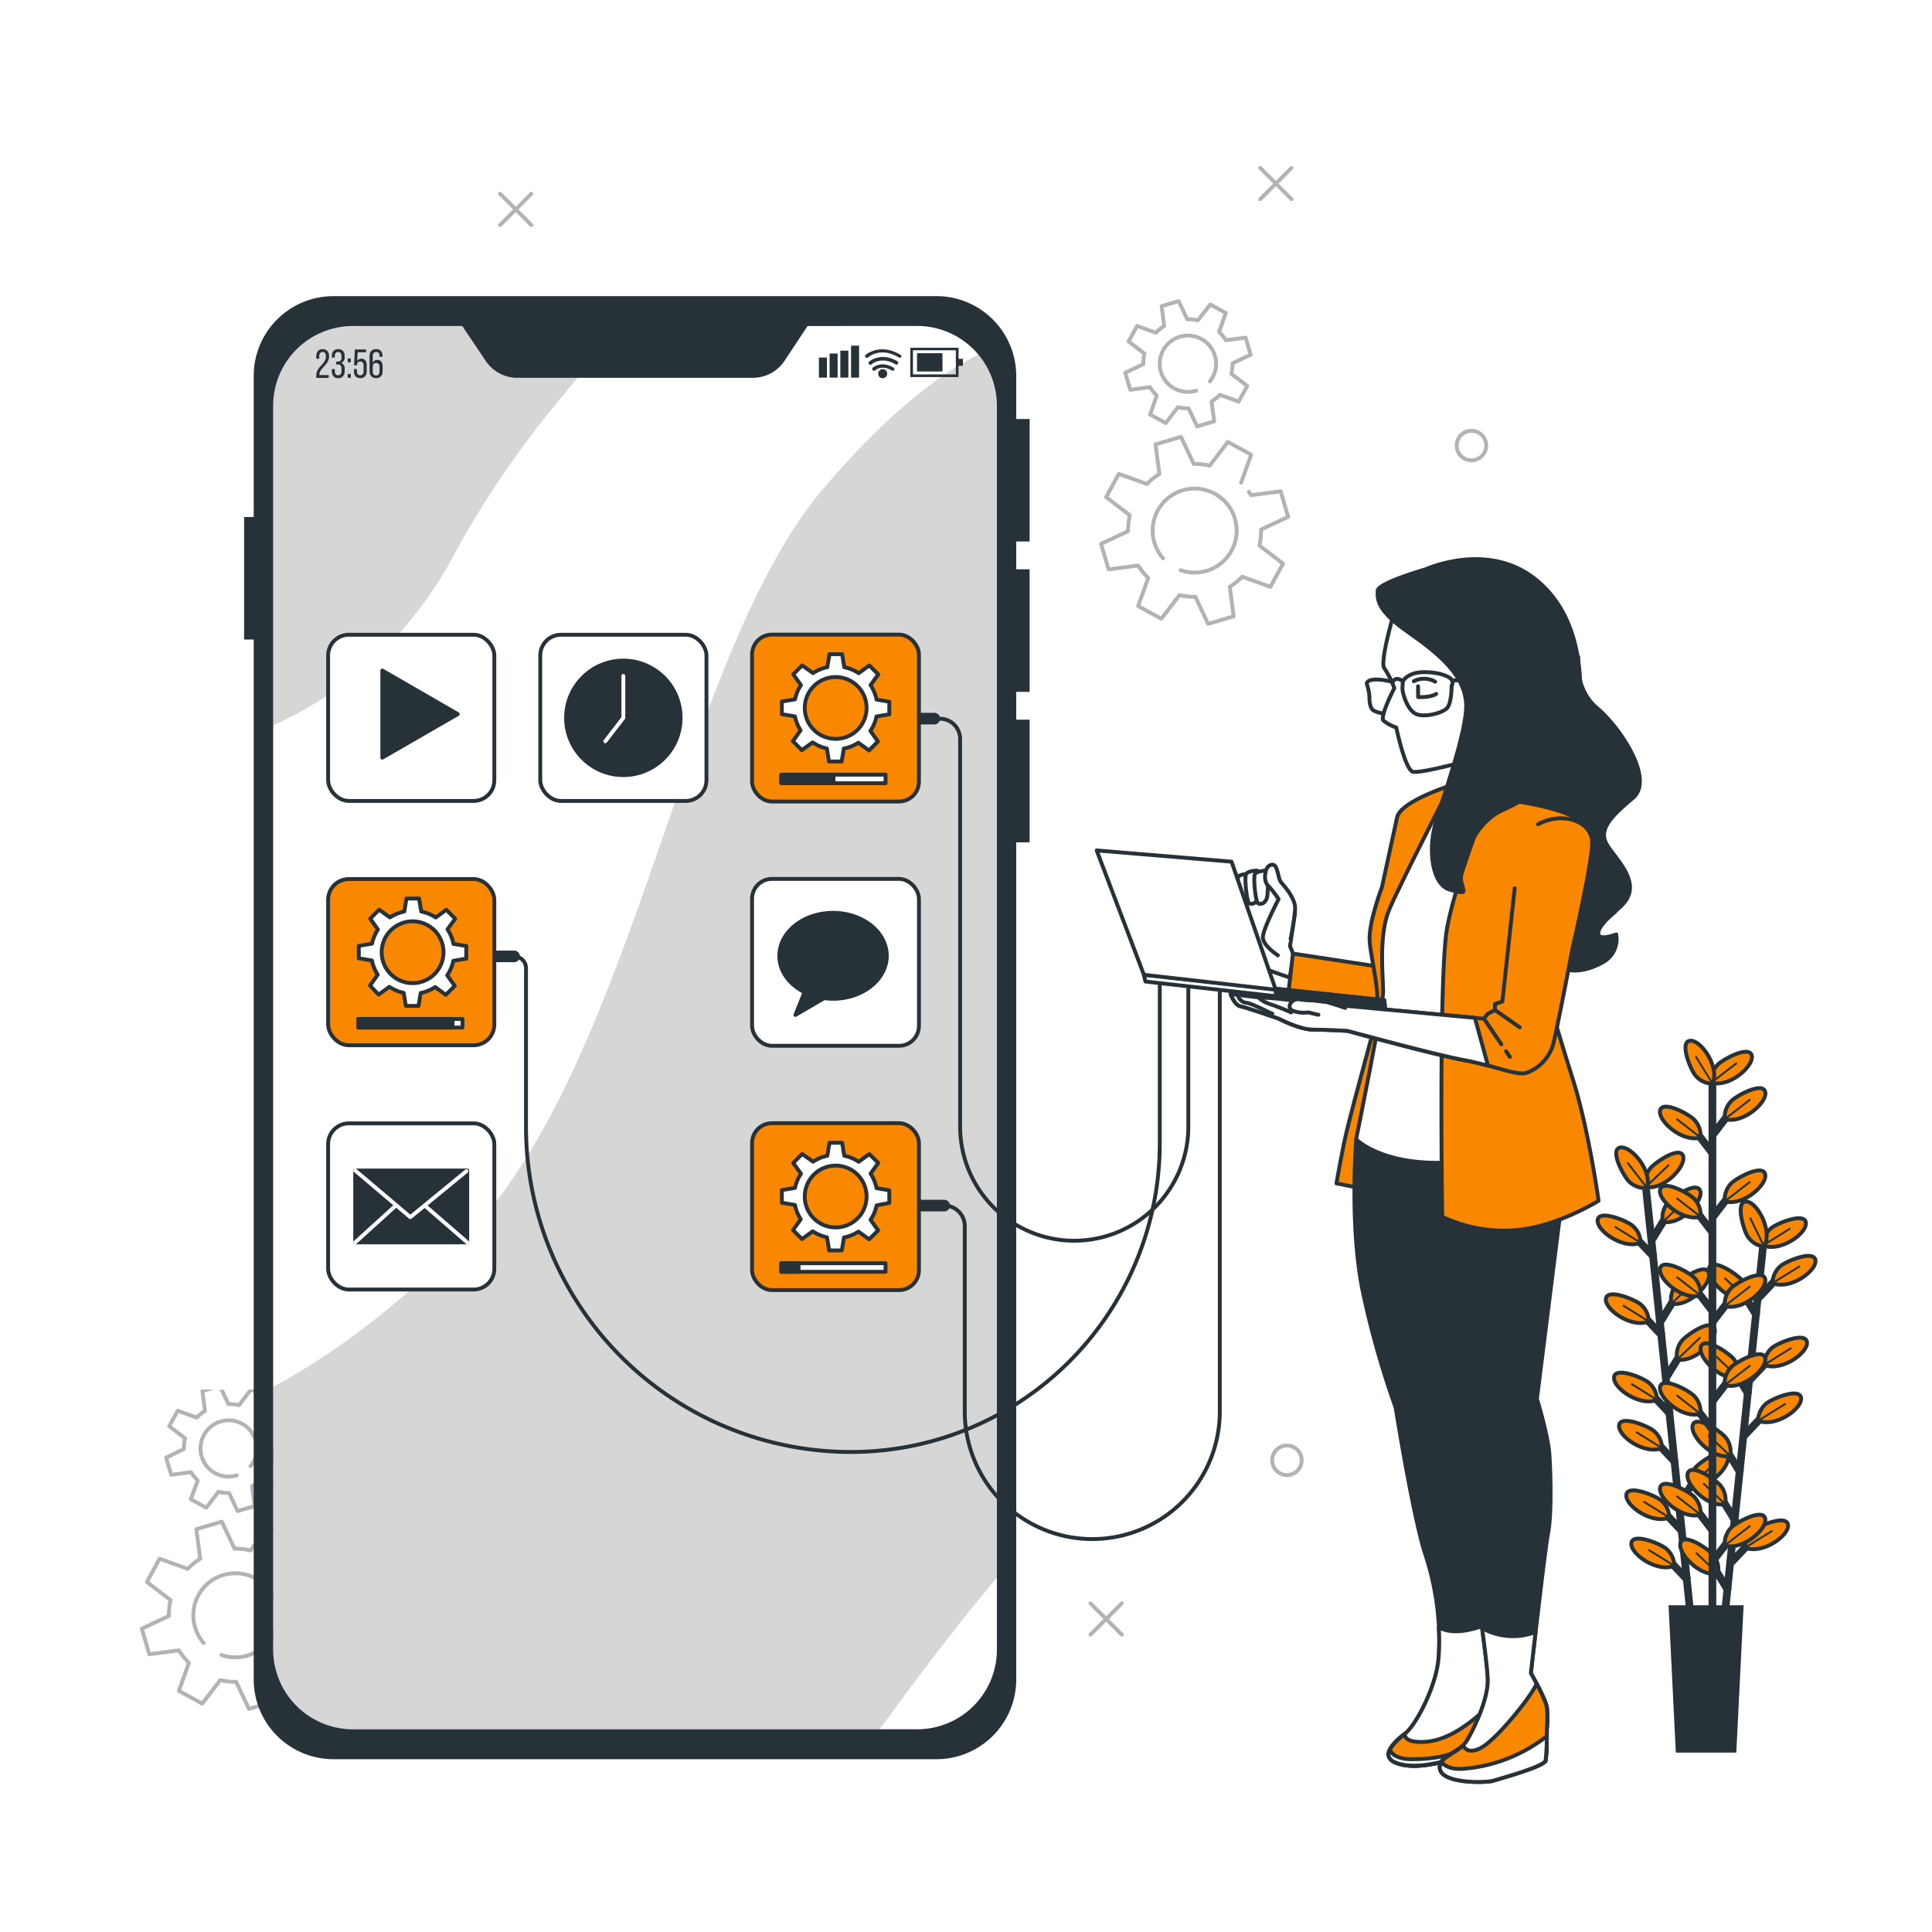 <svg class="animated" id="freepik_stories-app-development" xmlns="http://www.w3.org/2000/svg" viewBox="0 0 500 500" version="1.1" xmlns:xlink="http://www.w3.org/1999/xlink" xmlns:svgjs="http://svgjs.com/svgjs"><style>svg#freepik_stories-app-development:not(.animated) .animable {opacity: 0;}svg#freepik_stories-app-development.animated #freepik--Graphics--inject-119 {animation: 1.5s Infinite  linear wind;animation-delay: 0s;}svg#freepik_stories-app-development.animated #freepik--Gears--inject-119 {animation: 1s 1 forwards cubic-bezier(.36,-0.01,.5,1.38) slideDown;animation-delay: 0s;}svg#freepik_stories-app-development.animated #freepik--Cables--inject-119 {animation: 1.5s Infinite  linear floating;animation-delay: 0s;}svg#freepik_stories-app-development.animated #freepik--Apps--inject-119 {animation: 1s 1 forwards cubic-bezier(.36,-0.01,.5,1.38) slideDown;animation-delay: 0s;}svg#freepik_stories-app-development.animated #freepik--Plant--inject-119 {animation: 1.5s Infinite  linear floating;animation-delay: 0s;}            @keyframes wind {                0% {                    transform: rotate( 0deg );                }                25% {                    transform: rotate( 1deg );                }                75% {                    transform: rotate( -1deg );                }            }                    @keyframes slideDown {                0% {                    opacity: 0;                    transform: translateY(-30px);                }                100% {                    opacity: 1;                    transform: translateY(0);                }            }                    @keyframes floating {                0% {                    opacity: 1;                    transform: translateY(0px);                }                50% {                    transform: translateY(-10px);                }                100% {                    opacity: 1;                    transform: translateY(0px);                }            }        .animator-hidden { display: none; }</style><g id="freepik--background-simple--inject-119" class="animable animator-hidden" style="transform-origin: 249.454px 249.003px;"><path d="M438.56,430.13A58,58,0,0,0,452,418.36c28.63-34.66,28.33-83.56,26.36-125.7-2.32-49.74-11.12-99.51-36.56-143.38C417.32,107,380.37,71.07,334.13,51.85A203.51,203.51,0,0,0,294.43,40a159.51,159.51,0,0,0-75.76,3.55,228.86,228.86,0,0,0-27.38,10.3C130.45,81,122,136.88,98.34,192.81,81.59,232.41,42.2,258.28,25.5,297.93,6.79,342.33,36.77,390.85,75,414.68a151.81,151.81,0,0,0,27.85,13.53c90.92,33.46,193.46,43.72,288.1,19.37C406.9,443.48,424.55,439.13,438.56,430.13Z" style="fill: #F98700; transform-origin: 249.454px 249.003px;" id="elfn1odgluenp" class="animable"></path><g id="el9g1e9i8fr1"><path d="M438.56,430.13A58,58,0,0,0,452,418.36c28.63-34.66,28.33-83.56,26.36-125.7-2.32-49.74-11.12-99.51-36.56-143.38C417.32,107,380.37,71.07,334.13,51.85A203.51,203.51,0,0,0,294.43,40a159.51,159.51,0,0,0-75.76,3.55,228.86,228.86,0,0,0-27.38,10.3C130.45,81,122,136.88,98.34,192.81,81.59,232.41,42.2,258.28,25.5,297.93,6.79,342.33,36.77,390.85,75,414.68a151.81,151.81,0,0,0,27.85,13.53c90.92,33.46,193.46,43.72,288.1,19.37C406.9,443.48,424.55,439.13,438.56,430.13Z" style="fill: rgb(255, 255, 255); opacity: 0.7; transform-origin: 249.454px 249.003px;" class="animable" id="ely40d50sp0al"></path></g></g><g id="freepik--Graphics--inject-119" class="animable animator-active" style="transform-origin: 205.935px 233.245px;"><g id="elt5ntapn5jpl"><g style="opacity: 0.3; transform-origin: 205.935px 233.245px;" class="animable" id="eljqlircoz69"><circle cx="380.81" cy="115.31" r="3.82" style="fill: none; stroke: rgb(0, 0, 0); stroke-linecap: round; stroke-linejoin: round; transform-origin: 380.81px 115.31px;" id="elx45rw86gjf" class="animable"></circle><circle cx="45.61" cy="180.25" r="3.82" style="fill: none; stroke: rgb(0, 0, 0); stroke-linecap: round; stroke-linejoin: round; transform-origin: 45.61px 180.25px;" id="el8grppjkxy4u" class="animable"></circle><circle cx="333.06" cy="377.92" r="3.82" style="fill: none; stroke: rgb(0, 0, 0); stroke-linecap: round; stroke-linejoin: round; transform-origin: 333.06px 377.92px;" id="elj2o7sinuih" class="animable"></circle><circle cx="52.3" cy="346.41" r="3.82" style="fill: none; stroke: rgb(0, 0, 0); stroke-linecap: round; stroke-linejoin: round; transform-origin: 52.3px 346.41px;" id="elyz0ozvpipz" class="animable"></circle><line x1="311.33" y1="181.92" x2="303.22" y2="190.03" style="fill: none; stroke: rgb(0, 0, 0); stroke-linecap: round; stroke-linejoin: round; transform-origin: 307.275px 185.975px;" id="els6jcirvkemg" class="animable"></line><line x1="311.33" y1="190.03" x2="303.22" y2="181.92" style="fill: none; stroke: rgb(0, 0, 0); stroke-linecap: round; stroke-linejoin: round; transform-origin: 307.275px 185.975px;" id="el5dvh7jca61p" class="animable"></line><line x1="282.21" y1="414.94" x2="290.32" y2="423.04" style="fill: none; stroke: rgb(0, 0, 0); stroke-linecap: round; stroke-linejoin: round; transform-origin: 286.265px 418.99px;" id="elti7uivd8kc" class="animable"></line><line x1="290.32" y1="414.94" x2="282.21" y2="423.04" style="fill: none; stroke: rgb(0, 0, 0); stroke-linecap: round; stroke-linejoin: round; transform-origin: 286.265px 418.99px;" id="elktknju1vnl9" class="animable"></line><line x1="27.24" y1="232.54" x2="35.34" y2="240.64" style="fill: none; stroke: rgb(0, 0, 0); stroke-linecap: round; stroke-linejoin: round; transform-origin: 31.29px 236.59px;" id="elnn7ptvs9qzh" class="animable"></line><line x1="35.34" y1="232.54" x2="27.24" y2="240.64" style="fill: none; stroke: rgb(0, 0, 0); stroke-linecap: round; stroke-linejoin: round; transform-origin: 31.29px 236.59px;" id="elognoe9jrl5m" class="animable"></line><line x1="326.14" y1="43.45" x2="334.25" y2="51.56" style="fill: none; stroke: rgb(0, 0, 0); stroke-linecap: round; stroke-linejoin: round; transform-origin: 330.195px 47.505px;" id="eljc5ghsi45e" class="animable"></line><line x1="334.25" y1="43.45" x2="326.14" y2="51.56" style="fill: none; stroke: rgb(0, 0, 0); stroke-linecap: round; stroke-linejoin: round; transform-origin: 330.195px 47.505px;" id="el5c123gi7a7" class="animable"></line><line x1="129.42" y1="50.14" x2="137.52" y2="58.24" style="fill: none; stroke: rgb(0, 0, 0); stroke-linecap: round; stroke-linejoin: round; transform-origin: 133.47px 54.19px;" id="el9760nthke2" class="animable"></line><line x1="137.52" y1="50.14" x2="129.42" y2="58.24" style="fill: none; stroke: rgb(0, 0, 0); stroke-linecap: round; stroke-linejoin: round; transform-origin: 133.47px 54.19px;" id="elg1o5m61ox6" class="animable"></line></g></g></g><g id="freepik--Gears--inject-119" class="animable" style="transform-origin: 185.035px 260.1px;"><g id="el40767t2jpig"><path d="M72.92,405.68l2.61-7.27-6-3.3-4.7,6.14a16.51,16.51,0,0,0-4.12-.44l-3.3-7-6.6,1.94,1,7.66a17.06,17.06,0,0,0-3.23,2.6l-7.27-2.61-3.3,6,6.14,4.7a16.87,16.87,0,0,0-.45,4.11l-7,3.3,1.94,6.6,7.66-1a17.31,17.31,0,0,0,2.6,3.22l-2.61,7.27,6.05,3.3L57,434.81a17,17,0,0,0,4.12.45l3.3,7,6.6-1.94-1-7.66a17.31,17.31,0,0,0,3.22-2.6l7.27,2.61,3.3-6-6.14-4.7a17,17,0,0,0,.45-4.12l7-3.29-1.94-6.61-7.66,1c-.17-.29-.36-.57-.56-.85M52.73,425.22a10.88,10.88,0,1,1,4.55,3.08" style="fill: none; stroke: rgb(0, 0, 0); stroke-linecap: round; stroke-linejoin: round; opacity: 0.3; transform-origin: 60.91px 418.035px;" class="animable" id="elzy5dzvf5azg"></path></g><g id="el8nzzq2ss0wl"><path d="M49.38,388l4,2.2,3.15-4.11a10.76,10.76,0,0,0,2.76.3l2.2,4.68,4.42-1.3-.68-5.13a11.53,11.53,0,0,0,2.16-1.74l4.86,1.75,2.21-4.05-4.11-3.14a11.28,11.28,0,0,0,.3-2.76l4.68-2.2-1.3-4.42-5.13.68a11.53,11.53,0,0,0-1.74-2.16L69,361.75l-4-2.2-3.14,4.1a11.27,11.27,0,0,0-2.76-.29l-2.2-4.68L52.38,360l.68,5.13a11.22,11.22,0,0,0-2.16,1.74L46,365.1l-2.2,4,4.1,3.14a11.73,11.73,0,0,0-.3,2.76L43,377.25l1.3,4.42,5.12-.68a11.58,11.58,0,0,0,1.75,2.16Zm11.9-6.17a7.28,7.28,0,1,1,4.28-3.48,7.36,7.36,0,0,1-.71,1.07" style="fill: none; stroke: rgb(0, 0, 0); stroke-linecap: round; stroke-linejoin: round; opacity: 0.3; transform-origin: 59.165px 374.875px;" class="animable" id="elgq40q72wr1f"></path></g><g id="eldlopn107o6f"><path d="M321.19,124.94l2.62-7.27-6.05-3.3-4.7,6.14a16.9,16.9,0,0,0-4.12-.45l-3.29-7-6.6,1.94,1,7.66a17.31,17.31,0,0,0-3.22,2.6l-7.27-2.61-3.3,6,6.14,4.69a17,17,0,0,0-.45,4.12l-7,3.3,1.95,6.6,7.65-1a17.37,17.37,0,0,0,2.61,3.22l-2.61,7.27,6,3.3,4.7-6.14a17,17,0,0,0,4.12.45l3.29,7,6.61-1.94-1-7.66a16.69,16.69,0,0,0,3.22-2.6l7.28,2.61,3.29-6-6.13-4.7a17.5,17.5,0,0,0,.44-4.12l7-3.29-1.94-6.61-7.66,1c-.18-.29-.37-.57-.56-.85M301,144.48a10.87,10.87,0,1,1,4.54,3.08" style="fill: none; stroke: rgb(0, 0, 0); stroke-linecap: round; stroke-linejoin: round; opacity: 0.3; transform-origin: 309.16px 137.26px;" class="animable" id="ellnia8phws5"></path></g><g id="el1k4u4c1oqnt"><path d="M297.65,107.27l4.05,2.21,3.14-4.11a10.81,10.81,0,0,0,2.76.3l2.21,4.68,4.42-1.3-.68-5.13a11.16,11.16,0,0,0,2.15-1.74l4.87,1.75,2.21-4.05-4.11-3.14A11.79,11.79,0,0,0,319,94l4.67-2.2-1.3-4.42-5.12.68a11.27,11.27,0,0,0-1.75-2.16L317.22,81l-4-2.2L310,82.91a11.19,11.19,0,0,0-2.75-.29l-2.21-4.68-4.42,1.3.68,5.12a11.6,11.6,0,0,0-2.15,1.75l-4.87-1.75-2.21,4,4.11,3.14a11.73,11.73,0,0,0-.3,2.76l-4.67,2.2,1.3,4.42,5.12-.68a11.94,11.94,0,0,0,1.74,2.16Zm11.91-6.16a7.29,7.29,0,1,1,4.27-3.48,6.41,6.41,0,0,1-.71,1.07" style="fill: none; stroke: rgb(0, 0, 0); stroke-linecap: round; stroke-linejoin: round; opacity: 0.3; transform-origin: 307.44px 94.145px;" class="animable" id="elfv6u1rttzb"></path></g></g><g id="freepik--Floor--inject-119" class="animable animator-hidden" style="transform-origin: 250.28px 453.07px;"><line x1="31.18" y1="453.07" x2="469.38" y2="453.07" style="fill: none; stroke: rgb(38, 50, 56); stroke-linecap: round; stroke-linejoin: round; transform-origin: 250.28px 453.07px;" id="el2e2hpej6jbs" class="animable"></line></g><g id="freepik--Device--inject-119" class="animable" style="transform-origin: 164.82px 265.96px;"><g id="ellxew0cp0sq7"><rect x="-17.24" y="172.31" width="363.18" height="187.31" rx="20.5" style="fill: rgb(255, 255, 255); transform-origin: 164.35px 265.965px; transform: rotate(-90deg);" class="animable" id="elis1ronvzdug"></rect></g><path d="M258,103.94a19.47,19.47,0,0,0-4.4-12.35c-9.36,4.54-22.76,14.17-40.11,34.36C176.2,169.33,164.78,274.36,120.63,320c-18.89,19.55-36.25,31.56-49.94,38.91v69a19.58,19.58,0,0,0,19.58,19.58H227.59q1.35-1.67,2.65-3.46C240.54,429.82,250,417.85,258,408.3Z" style="fill: rgb(214, 214, 214); transform-origin: 164.345px 269.54px;" id="el93g0zs6u6ki" class="animable"></path><path d="M70.69,103.94v83.77c15.25-6.81,33.69-19.73,46.9-44.26C131,118.6,148.19,98.36,162,84.37H90.27A19.58,19.58,0,0,0,70.69,103.94Z" style="fill: rgb(214, 214, 214); transform-origin: 116.345px 136.04px;" id="ele0mhkh0b06h" class="animable"></path><path d="M85.17,92.23c0,2.22-2.5,3-2.51,4.71v.12h2.42v.74H81.85v-.63c0-2.38,2.5-2.84,2.5-4.91,0-.76-.26-1.16-.87-1.16s-.86.43-.86,1.08v.66h-.77v-.6c0-1.13.52-1.88,1.65-1.88S85.17,91.1,85.17,92.23Z" style="fill: rgb(38, 50, 56); transform-origin: 83.51px 94.08px;" id="elb9d60vsvnr5" class="animable"></path><path d="M89.2,92.21v.19a1.48,1.48,0,0,1-.89,1.52,1.46,1.46,0,0,1,.89,1.53V96c0,1.13-.53,1.87-1.66,1.87s-1.66-.74-1.66-1.87v-.5h.77v.56c0,.66.28,1.06.87,1.06s.86-.39.86-1.14v-.57c0-.72-.31-1.07-.93-1.09H87v-.74h.48a.88.88,0,0,0,.89-1v-.33c0-.76-.26-1.15-.86-1.15s-.87.41-.87,1.07v.38h-.77v-.34c0-1.12.53-1.85,1.66-1.85S89.2,91.09,89.2,92.21Z" style="fill: rgb(38, 50, 56); transform-origin: 87.541px 94.115px;" id="elkcotbiuklx" class="animable"></path><path d="M90.79,92.77v1H90v-1Zm0,4v1H90v-1Z" style="fill: rgb(38, 50, 56); transform-origin: 90.395px 95.27px;" id="elkz43frolq8p" class="animable"></path><path d="M92.45,93.44a1.19,1.19,0,0,1,1.1-.61c.94,0,1.36.69,1.36,1.74V96c0,1.13-.53,1.87-1.66,1.87S91.6,97.14,91.6,96v-.49h.77v.55c0,.66.27,1.06.86,1.06s.86-.4.86-1.06V94.64c0-.67-.27-1.07-.86-1.07a.79.79,0,0,0-.83.79v.17h-.77l.2-4.09h2.91v.73H92.57Z" style="fill: rgb(38, 50, 56); transform-origin: 93.255px 94.155px;" id="elubwa0qmh02g" class="animable"></path><path d="M99,92.2v.14h-.77v-.19c0-.66-.27-1.05-.87-1.05s-.9.4-.9,1.19v1.65a1.19,1.19,0,0,1,1.19-.79c1,0,1.37.69,1.37,1.75V96c0,1.13-.56,1.87-1.68,1.87s-1.7-.74-1.7-1.87V92.26c0-1.17.53-1.9,1.7-1.9S99,91.08,99,92.2ZM96.47,95v1.11c0,.66.28,1.06.88,1.06s.87-.4.87-1.06V95c0-.66-.28-1.06-.87-1.06S96.47,94.3,96.47,95Z" style="fill: rgb(38, 50, 56); transform-origin: 97.33px 94.115px;" id="el45ne7zbmz5z" class="animable"></path><rect x="211.93" y="92.53" width="2.08" height="5.2" style="fill: rgb(38, 50, 56); transform-origin: 212.97px 95.13px;" id="elwnnib8ev9n" class="animable"></rect><rect x="214.7" y="91.49" width="2.08" height="6.24" style="fill: rgb(38, 50, 56); transform-origin: 215.74px 94.61px;" id="el1eynajn2a14" class="animable"></rect><rect x="217.48" y="90.75" width="2.08" height="6.98" style="fill: rgb(38, 50, 56); transform-origin: 218.52px 94.24px;" id="el2gyjtppg1fu" class="animable"></rect><rect x="220.25" y="89.46" width="2.08" height="8.27" style="fill: rgb(38, 50, 56); transform-origin: 221.29px 93.595px;" id="el26jyfv8v7li" class="animable"></rect><path d="M248.07,97.59H235.59V90h12.48Zm-11.79-.7h11.1V90.65h-11.1Z" style="fill: rgb(38, 50, 56); transform-origin: 241.83px 93.795px;" id="elm90mrq9qb2g" class="animable"></path><rect x="237.32" y="91.41" width="6.59" height="4.73" style="fill: rgb(38, 50, 56); transform-origin: 240.615px 93.775px;" id="el7nw67nndf5d" class="animable"></rect><rect x="247.64" y="92.87" width="1.57" height="1.8" style="fill: rgb(38, 50, 56); transform-origin: 248.425px 93.77px;" id="elrojy6ck4scp" class="animable"></rect><path d="M231,95.93a.44.44,0,0,1-.24-.07c-2.54-1.51-4.21-.11-4.28,0a.47.47,0,0,1-.62-.7c.09-.08,2.24-1.92,5.38,0a.46.46,0,0,1,.16.64A.45.45,0,0,1,231,95.93Z" style="fill: rgb(38, 50, 56); transform-origin: 228.602px 95.118px;" id="el6nk8qkvlbe5" class="animable"></path><path d="M232,94.36a.44.44,0,0,1-.24-.07c-3.67-2.18-6.14-.07-6.16-.05a.47.47,0,1,1-.62-.7s3-2.57,7.26-.05a.46.46,0,0,1,.16.64A.45.45,0,0,1,232,94.36Z" style="fill: rgb(38, 50, 56); transform-origin: 228.627px 93.387px;" id="eluu2irlkdvkk" class="animable"></path><path d="M232.81,92.55a.48.48,0,0,1-.24-.07c-4.65-2.77-7.75-.16-7.88,0a.46.46,0,0,1-.65,0,.47.47,0,0,1,0-.66s3.71-3.18,9,0a.46.46,0,0,1,.17.64A.5.5,0,0,1,232.81,92.55Z" style="fill: rgb(38, 50, 56); transform-origin: 228.591px 91.511px;" id="elppumztod3uc" class="animable"></path><path d="M229.61,96.71a1.17,1.17,0,1,1-1.17-1.17A1.17,1.17,0,0,1,229.61,96.71Z" style="fill: rgb(38, 50, 56); transform-origin: 228.44px 96.71px;" id="elo32z70gdbxc" class="animable"></path><path d="M263,97.28v11.16h3.46v31.7H263v7.2h3.46v31.71H263v7.2h3.46V218H263V434.63a20.65,20.65,0,0,1-20.65,20.65H86.3a20.64,20.64,0,0,1-20.64-20.65V165.5H63.18V133.8h2.48V97.28A20.64,20.64,0,0,1,86.3,76.64H242.39A20.65,20.65,0,0,1,263,97.28Zm-54-12.91L203,93.43a9.84,9.84,0,0,1-8.17,4.35H133.89a9.83,9.83,0,0,1-8.16-4.35l-6.1-9.06H91.34A20.65,20.65,0,0,0,70.69,105v321.9a20.65,20.65,0,0,0,20.65,20.64h146A20.64,20.64,0,0,0,258,426.91V105a20.64,20.64,0,0,0-20.64-20.64Z" style="fill: rgb(38, 50, 56); transform-origin: 164.82px 265.96px;" id="elcmsi8hdhp4d" class="animable"></path></g><g id="freepik--Cables--inject-119" class="animable" style="transform-origin: 221.955px 292.145px;"><path d="M241.8,186h1.43a5.25,5.25,0,0,1,5.25,5.25V291.57A29.53,29.53,0,0,0,278,321.1h0a29.54,29.54,0,0,0,29.54-29.53V254.73" style="fill: none; stroke: rgb(38, 50, 56); stroke-linecap: round; stroke-linejoin: round; transform-origin: 274.67px 253.55px;" id="elknqxmsmjtcm" class="animable"></path><line x1="237.42" y1="185.98" x2="241.8" y2="185.98" style="fill: none; stroke: rgb(38, 50, 56); stroke-linecap: round; stroke-linejoin: round; stroke-width: 3px; transform-origin: 239.61px 185.98px;" id="el46xqeabw0zo" class="animable"></line><path d="M133.06,247.51a3.07,3.07,0,0,1,3.07,3.06v41.1a84.09,84.09,0,0,0,84.09,84.1h0a79.93,79.93,0,0,0,79.93-79.93V255" style="fill: none; stroke: rgb(38, 50, 56); stroke-linecap: round; stroke-linejoin: round; transform-origin: 216.605px 311.64px;" id="elc7ny1hh59bn" class="animable"></path><line x1="128.23" y1="247.51" x2="133.06" y2="247.51" style="fill: none; stroke: rgb(38, 50, 56); stroke-linecap: round; stroke-linejoin: round; stroke-width: 3px; transform-origin: 130.645px 247.51px;" id="elx1re15rb1la" class="animable"></line><path d="M244.36,312a5.32,5.32,0,0,1,5.32,5.31v48a33,33,0,0,0,33,33h0a33,33,0,0,0,33-33V256.12" style="fill: none; stroke: rgb(38, 50, 56); stroke-linecap: round; stroke-linejoin: round; transform-origin: 280.02px 327.215px;" id="eloger4rz3in" class="animable"></path><line x1="238.13" y1="312.01" x2="244.36" y2="312.01" style="fill: none; stroke: rgb(38, 50, 56); stroke-linecap: round; stroke-linejoin: round; stroke-width: 3px; transform-origin: 241.245px 312.01px;" id="el97oe10kgs7a" class="animable"></line></g><g id="freepik--Apps--inject-119" class="animable" style="transform-origin: 161.37px 249.055px;"><rect x="194.63" y="164.24" width="43.19" height="43.19" rx="5.14" style="fill: #F98700; stroke: rgb(38, 50, 56); stroke-linecap: round; stroke-linejoin: round; transform-origin: 216.225px 185.835px;" id="el5z78pyirwl7" class="animable"></rect><path d="M230.15,184.88v-3.27l-3.3-.56a11,11,0,0,0-1.55-3.76l2-2.75-2.32-2.32-2.74,2a10.86,10.86,0,0,0-3.74-1.55l-.56-3.36h-3.27l-.56,3.36a10.7,10.7,0,0,0-3.7,1.53l-2.81-2-2.31,2.32,2,2.79a10.7,10.7,0,0,0-1.54,3.68l-3.41.57v3.27l3.39.57A10.65,10.65,0,0,0,207.2,189l-2,2.82,2.31,2.31,2.79-2a10.65,10.65,0,0,0,3.69,1.57l.56,3.37h3.27l.56-3.34a10.48,10.48,0,0,0,3.75-1.52l2.76,2,2.32-2.31-1.95-2.73a10.74,10.74,0,0,0,1.58-3.76Zm-13.88,6.34a8,8,0,1,1,8-8A8,8,0,0,1,216.27,191.22Z" style="fill: rgb(255, 255, 255); stroke: rgb(38, 50, 56); stroke-linecap: round; stroke-linejoin: round; transform-origin: 216.245px 183.19px;" id="elqji090ea3k" class="animable"></path><rect x="202.21" y="200.49" width="26.97" height="2.21" style="fill: rgb(255, 255, 255); stroke: rgb(38, 50, 56); stroke-linecap: round; stroke-linejoin: round; transform-origin: 215.695px 201.595px;" id="elhyz6hk4za2i" class="animable"></rect><rect x="202.21" y="200.49" width="13.49" height="2.21" style="fill: rgb(38, 50, 56); stroke: rgb(38, 50, 56); stroke-linecap: round; stroke-linejoin: round; transform-origin: 208.955px 201.595px;" id="ell0w5fuawml" class="animable"></rect><rect x="139.82" y="164.27" width="43.01" height="43.01" rx="5.36" style="fill: rgb(255, 255, 255); stroke: rgb(38, 50, 56); stroke-linecap: round; stroke-linejoin: round; transform-origin: 161.325px 185.775px;" id="elfev9z1socc" class="animable"></rect><g id="eld4pz4b87xnt"><circle cx="161.32" cy="185.78" r="14.82" style="fill: rgb(38, 50, 56); stroke: rgb(38, 50, 56); stroke-linecap: round; stroke-linejoin: round; transform-origin: 161.32px 185.78px; transform: rotate(-13.2deg);" class="animable" id="elzyi80we8im"></circle></g><polyline points="156.65 191.84 161.32 185.78 161.32 174.92" style="fill: none; stroke: rgb(255, 255, 255); stroke-linecap: round; stroke-linejoin: round; transform-origin: 158.985px 183.38px;" id="elktu06jhxua" class="animable"></polyline><rect x="84.92" y="164.27" width="43.01" height="43.01" rx="5.36" style="fill: rgb(255, 255, 255); stroke: rgb(38, 50, 56); stroke-linecap: round; stroke-linejoin: round; transform-origin: 106.425px 185.775px;" id="elasqwci1qf38" class="animable"></rect><polyline points="101.75 191.84 106.43 185.78 106.43 174.92" style="fill: none; stroke: rgb(255, 255, 255); stroke-linecap: round; stroke-linejoin: round; transform-origin: 104.09px 183.38px;" id="elvp7wsqqzae" class="animable"></polyline><polygon points="118.47 184.81 98.94 173.53 98.94 196.08 118.47 184.81" style="fill: rgb(38, 50, 56); stroke: rgb(38, 50, 56); stroke-linecap: round; stroke-linejoin: round; transform-origin: 108.705px 184.805px;" id="elk98oef31wqq" class="animable"></polygon><rect x="194.63" y="227.46" width="43.19" height="43.19" rx="5.14" style="fill: rgb(255, 255, 255); stroke: rgb(38, 50, 56); stroke-linecap: round; stroke-linejoin: round; transform-origin: 216.225px 249.055px;" id="elhoht6xgs1r5" class="animable"></rect><path d="M215.6,236.24c-7.68,0-13.91,5-13.91,11.12,0,4,2.61,7.45,6.52,9.42l-2.35,5.88,7.44-4.34a17.3,17.3,0,0,0,2.3.16c7.67,0,13.9-5,13.9-11.12S223.27,236.24,215.6,236.24Z" style="fill: rgb(38, 50, 56); stroke: rgb(38, 50, 56); stroke-linecap: round; stroke-linejoin: round; transform-origin: 215.595px 249.45px;" id="elmefyovnnxu9" class="animable"></path><rect x="194.63" y="290.68" width="43.19" height="43.19" rx="5.14" style="fill: #F98700; stroke: rgb(38, 50, 56); stroke-linecap: round; stroke-linejoin: round; transform-origin: 216.225px 312.275px;" id="el65thzw0kvsv" class="animable"></rect><path d="M230.15,311.32v-3.27l-3.3-.55a11,11,0,0,0-1.55-3.77l2-2.75-2.32-2.31-2.74,2a10.68,10.68,0,0,0-3.74-1.56l-.56-3.36h-3.27l-.56,3.36a10.72,10.72,0,0,0-3.7,1.54l-2.81-2-2.31,2.31,2,2.8a10.57,10.57,0,0,0-1.54,3.67l-3.41.57v3.27l3.39.57a10.49,10.49,0,0,0,1.51,3.68l-2,2.82,2.31,2.32,2.79-2a10.82,10.82,0,0,0,3.69,1.56l.56,3.38h3.27l.56-3.34a10.85,10.85,0,0,0,3.75-1.52l2.76,2,2.32-2.32-1.95-2.73a10.77,10.77,0,0,0,1.58-3.75Zm-13.88,6.34a8,8,0,1,1,8-8A8,8,0,0,1,216.27,317.66Z" style="fill: rgb(255, 255, 255); stroke: rgb(38, 50, 56); stroke-linecap: round; stroke-linejoin: round; transform-origin: 216.245px 309.675px;" id="elfenhbjf0fdk" class="animable"></path><rect x="202.21" y="326.93" width="26.97" height="2.21" style="fill: rgb(255, 255, 255); stroke: rgb(38, 50, 56); stroke-linecap: round; stroke-linejoin: round; transform-origin: 215.695px 328.035px;" id="elluqlkkhw2fq" class="animable"></rect><rect x="202.21" y="326.93" width="4.46" height="2.21" style="fill: rgb(38, 50, 56); stroke: rgb(38, 50, 56); stroke-linecap: round; stroke-linejoin: round; transform-origin: 204.44px 328.035px;" id="eln0tgrvel0nq" class="animable"></rect><rect x="84.92" y="227.5" width="43.01" height="43.01" rx="5.36" style="fill: #F98700; stroke: rgb(38, 50, 56); stroke-linecap: round; stroke-linejoin: round; transform-origin: 106.425px 249.005px;" id="ely4xnq67fef" class="animable"></rect><path d="M120.67,248.1v-3.27l-3.31-.55a10.63,10.63,0,0,0-1.55-3.77l2-2.75-2.31-2.31-2.74,2a10.86,10.86,0,0,0-3.74-1.55l-.56-3.36h-3.27l-.56,3.36a10.87,10.87,0,0,0-3.71,1.53l-2.8-2-2.31,2.32,2,2.8a10.75,10.75,0,0,0-1.53,3.67l-3.42.57V248l3.39.57a10.76,10.76,0,0,0,1.51,3.68l-2,2.82L98,257.39l2.78-2a10.9,10.9,0,0,0,3.69,1.56l.57,3.38h3.27l.56-3.34a10.76,10.76,0,0,0,3.75-1.53l2.76,2,2.31-2.31-1.95-2.73a10.56,10.56,0,0,0,1.58-3.76Zm-13.89,6.34a8,8,0,1,1,8-8A8,8,0,0,1,106.78,254.44Z" style="fill: rgb(255, 255, 255); stroke: rgb(38, 50, 56); stroke-linecap: round; stroke-linejoin: round; transform-origin: 106.765px 246.435px;" id="elqacsaqkj9oc" class="animable"></path><rect x="92.73" y="263.71" width="26.97" height="2.21" style="fill: rgb(255, 255, 255); stroke: rgb(38, 50, 56); stroke-linecap: round; stroke-linejoin: round; transform-origin: 106.215px 264.815px;" id="elg9oqrg0q0ns" class="animable"></rect><rect x="92.73" y="263.71" width="24.38" height="2.21" style="fill: rgb(38, 50, 56); stroke: rgb(38, 50, 56); stroke-linecap: round; stroke-linejoin: round; transform-origin: 104.92px 264.815px;" id="elovwa93obpar" class="animable"></rect><rect x="84.92" y="290.72" width="43.01" height="43.01" rx="5.36" style="fill: rgb(255, 255, 255); stroke: rgb(38, 50, 56); stroke-linecap: round; stroke-linejoin: round; transform-origin: 106.425px 312.225px;" id="el58iic4617j2" class="animable"></rect><polyline points="101.75 318.29 106.43 312.22 106.43 301.36" style="fill: none; stroke: rgb(255, 255, 255); stroke-linecap: round; stroke-linejoin: round; transform-origin: 104.09px 309.825px;" id="elqx7aqsx4mu" class="animable"></polyline><rect x="91.93" y="302.92" width="28.99" height="18.6" style="fill: rgb(38, 50, 56); stroke: rgb(38, 50, 56); stroke-linecap: round; stroke-linejoin: round; transform-origin: 106.425px 312.22px;" id="ellxubjfi6db8" class="animable"></rect><polyline points="91.93 302.92 106.19 315 120.72 303.09" style="fill: none; stroke: rgb(255, 255, 255); stroke-linecap: round; stroke-linejoin: round; transform-origin: 106.325px 308.96px;" id="elbpcnzmmxj7l" class="animable"></polyline><line x1="91.93" y1="321.52" x2="102.32" y2="312.1" style="fill: none; stroke: rgb(255, 255, 255); stroke-linecap: round; stroke-linejoin: round; transform-origin: 97.125px 316.81px;" id="elbtpz0dfnena" class="animable"></line><line x1="120.92" y1="321.52" x2="110.05" y2="312.1" style="fill: none; stroke: rgb(255, 255, 255); stroke-linecap: round; stroke-linejoin: round; transform-origin: 115.485px 316.81px;" id="elazkqvrb2wi6" class="animable"></line></g><g id="freepik--Plant--inject-119" class="animable" style="transform-origin: 441.655px 361.204px;"><line x1="426.01" y1="307.81" x2="437.46" y2="417.6" style="fill: none; stroke: rgb(38, 50, 56); stroke-miterlimit: 10; stroke-width: 2px; transform-origin: 431.735px 362.705px;" id="elv0e9mfydkuq" class="animable"></line><line x1="435.62" y1="396.59" x2="430.42" y2="391.1" style="fill: none; stroke: rgb(38, 50, 56); stroke-miterlimit: 10; stroke-width: 2px; transform-origin: 433.02px 393.845px;" id="el4ob8ytsqqsd" class="animable"></line><path d="M432,392.74a5.86,5.86,0,0,0-2.07-4.4c-1.33-1.19-8.35-4.14-9-1.67C420.19,389.35,427.37,394.63,432,392.74Z" style="fill: #F98700; stroke: rgb(38, 50, 56); stroke-miterlimit: 10; transform-origin: 426.439px 389.426px;" id="el921x5e46bus" class="animable"></path><line x1="432" y1="392.74" x2="425.32" y2="388.58" style="fill: none; stroke: rgb(38, 50, 56); stroke-miterlimit: 10; stroke-width: 0.5px; transform-origin: 428.66px 390.66px;" id="elc37oszk0xyi" class="animable"></line><line x1="436.92" y1="409.07" x2="431.73" y2="403.59" style="fill: none; stroke: rgb(38, 50, 56); stroke-miterlimit: 10; stroke-width: 2px; transform-origin: 434.325px 406.33px;" id="elmrffitrzcc" class="animable"></line><path d="M433.3,405.23a5.89,5.89,0,0,0-2.06-4.41c-1.34-1.19-8.35-4.14-9-1.67C421.5,401.84,428.68,407.12,433.3,405.23Z" style="fill: #F98700; stroke: rgb(38, 50, 56); stroke-miterlimit: 10; transform-origin: 427.743px 401.911px;" id="elanatmpy2qe" class="animable"></path><line x1="433.3" y1="405.23" x2="426.62" y2="401.07" style="fill: none; stroke: rgb(38, 50, 56); stroke-miterlimit: 10; stroke-width: 0.5px; transform-origin: 429.96px 403.15px;" id="eldbodhydzbd" class="animable"></line><line x1="432.44" y1="366.12" x2="427.24" y2="360.63" style="fill: none; stroke: rgb(38, 50, 56); stroke-miterlimit: 10; stroke-width: 2px; transform-origin: 429.84px 363.375px;" id="el5k9jz1lxwuo" class="animable"></line><path d="M428.82,362.28a5.88,5.88,0,0,0-2.07-4.41c-1.33-1.19-8.35-4.14-9-1.67C417,358.89,424.19,364.16,428.82,362.28Z" style="fill: #F98700; stroke: rgb(38, 50, 56); stroke-miterlimit: 10; transform-origin: 423.258px 358.959px;" id="elp1uo0rqr0pf" class="animable"></path><line x1="428.82" y1="362.28" x2="422.14" y2="358.11" style="fill: none; stroke: rgb(38, 50, 56); stroke-miterlimit: 10; stroke-width: 0.5px; transform-origin: 425.48px 360.195px;" id="el6xk1wvrztl8" class="animable"></line><line x1="433.74" y1="378.6" x2="428.55" y2="373.12" style="fill: none; stroke: rgb(38, 50, 56); stroke-miterlimit: 10; stroke-width: 2px; transform-origin: 431.145px 375.86px;" id="elnlmxrmmzk29" class="animable"></line><path d="M430.12,374.76a5.86,5.86,0,0,0-2.06-4.4c-1.34-1.2-8.35-4.15-9-1.68C418.32,371.37,425.5,376.65,430.12,374.76Z" style="fill: #F98700; stroke: rgb(38, 50, 56); stroke-miterlimit: 10; transform-origin: 424.564px 371.441px;" id="el5dygg880wxv" class="animable"></path><line x1="430.12" y1="374.76" x2="423.44" y2="370.6" style="fill: none; stroke: rgb(38, 50, 56); stroke-miterlimit: 10; stroke-width: 0.5px; transform-origin: 426.78px 372.68px;" id="el43z784n84ml" class="animable"></line><line x1="430.32" y1="345.84" x2="425.13" y2="340.35" style="fill: none; stroke: rgb(38, 50, 56); stroke-miterlimit: 10; stroke-width: 2px; transform-origin: 427.725px 343.095px;" id="elnubu5p8qvwk" class="animable"></line><path d="M426.7,342a5.88,5.88,0,0,0-2.06-4.4c-1.34-1.19-8.35-4.15-9-1.67C414.9,338.6,422.08,343.88,426.7,342Z" style="fill: #F98700; stroke: rgb(38, 50, 56); stroke-miterlimit: 10; transform-origin: 421.144px 338.682px;" id="elgk0sdfbtyei" class="animable"></path><line x1="426.7" y1="341.99" x2="420.02" y2="337.83" style="fill: none; stroke: rgb(38, 50, 56); stroke-miterlimit: 10; stroke-width: 0.5px; transform-origin: 423.36px 339.91px;" id="elg257mk1qgcb" class="animable"></line><line x1="428.19" y1="325.46" x2="423" y2="319.98" style="fill: none; stroke: rgb(38, 50, 56); stroke-miterlimit: 10; stroke-width: 2px; transform-origin: 425.595px 322.72px;" id="elan67jxjp3gi" class="animable"></line><path d="M424.58,321.62a5.85,5.85,0,0,0-2.07-4.4c-1.33-1.2-8.35-4.15-9-1.68C412.77,318.23,420,323.51,424.58,321.62Z" style="fill: #F98700; stroke: rgb(38, 50, 56); stroke-miterlimit: 10; transform-origin: 419.019px 318.301px;" id="elri5wcgefs4" class="animable"></path><line x1="424.58" y1="321.62" x2="417.9" y2="317.46" style="fill: none; stroke: rgb(38, 50, 56); stroke-miterlimit: 10; stroke-width: 0.5px; transform-origin: 421.24px 319.54px;" id="elgmramcahegt" class="animable"></line><line x1="434.74" y1="389.2" x2="438.69" y2="382.76" style="fill: none; stroke: rgb(38, 50, 56); stroke-miterlimit: 10; stroke-width: 2px; transform-origin: 436.715px 385.98px;" id="eldopkkosdluw" class="animable"></line><path d="M437.49,384.69A5.88,5.88,0,0,1,438.6,380c1.06-1.44,7.32-5.77,8.48-3.49C448.34,378.94,442.4,385.59,437.49,384.69Z" style="fill: #F98700; stroke: rgb(38, 50, 56); stroke-miterlimit: 10; transform-origin: 442.318px 380.316px;" id="elw8rlbbr9v3" class="animable"></path><line x1="437.49" y1="384.69" x2="443.5" y2="378.94" style="fill: none; stroke: rgb(38, 50, 56); stroke-miterlimit: 10; stroke-width: 0.5px; transform-origin: 440.495px 381.815px;" id="eleuia39oc5a" class="animable"></line><line x1="431.31" y1="356.34" x2="435.26" y2="349.9" style="fill: none; stroke: rgb(38, 50, 56); stroke-miterlimit: 10; stroke-width: 2px; transform-origin: 433.285px 353.12px;" id="elzssh5gmm7bk" class="animable"></line><path d="M434.06,351.84a5.87,5.87,0,0,1,1.11-4.74c1.06-1.44,7.32-5.78,8.48-3.5C444.91,346.08,439,352.73,434.06,351.84Z" style="fill: #F98700; stroke: rgb(38, 50, 56); stroke-miterlimit: 10; transform-origin: 438.884px 347.436px;" id="elek53jgnjcbl" class="animable"></path><line x1="434.06" y1="351.84" x2="440.07" y2="346.09" style="fill: none; stroke: rgb(38, 50, 56); stroke-miterlimit: 10; stroke-width: 0.5px; transform-origin: 437.065px 348.965px;" id="eld2wthxllr0k" class="animable"></line><line x1="429.81" y1="341.9" x2="433.76" y2="335.46" style="fill: none; stroke: rgb(38, 50, 56); stroke-miterlimit: 10; stroke-width: 2px; transform-origin: 431.785px 338.68px;" id="el7j61sag5w2" class="animable"></line><path d="M432.55,337.4a5.9,5.9,0,0,1,1.12-4.74c1.05-1.44,7.31-5.78,8.47-3.5C443.41,331.64,437.47,338.29,432.55,337.4Z" style="fill: #F98700; stroke: rgb(38, 50, 56); stroke-miterlimit: 10; transform-origin: 437.377px 332.996px;" id="ela15g54o3wf" class="animable"></path><line x1="432.55" y1="337.4" x2="438.57" y2="331.65" style="fill: none; stroke: rgb(38, 50, 56); stroke-miterlimit: 10; stroke-width: 0.5px; transform-origin: 435.56px 334.525px;" id="el5hbt39gqgv5" class="animable"></line><line x1="427.6" y1="320.73" x2="431.55" y2="314.29" style="fill: none; stroke: rgb(38, 50, 56); stroke-miterlimit: 10; stroke-width: 2px; transform-origin: 429.575px 317.51px;" id="ela7kns5771uw" class="animable"></line><path d="M430.34,316.23a5.9,5.9,0,0,1,1.12-4.74c1.05-1.44,7.31-5.78,8.47-3.5C441.2,310.47,435.26,317.12,430.34,316.23Z" style="fill: #F98700; stroke: rgb(38, 50, 56); stroke-miterlimit: 10; transform-origin: 435.167px 311.826px;" id="elh7n7d8k410m" class="animable"></path><line x1="430.34" y1="316.23" x2="436.36" y2="310.48" style="fill: none; stroke: rgb(38, 50, 56); stroke-miterlimit: 10; stroke-width: 0.5px; transform-origin: 433.35px 313.355px;" id="elv5xmjsnxaf" class="animable"></line><path d="M425.91,307.2a5.88,5.88,0,0,1,1.11-4.74c1.06-1.44,7.32-5.78,8.48-3.5C436.76,301.44,430.82,308.09,425.91,307.2Z" style="fill: #F98700; stroke: rgb(38, 50, 56); stroke-miterlimit: 10; transform-origin: 430.734px 302.796px;" id="el58pcjb219lb" class="animable"></path><line x1="425.91" y1="307.2" x2="431.92" y2="301.45" style="fill: none; stroke: rgb(38, 50, 56); stroke-miterlimit: 10; stroke-width: 0.5px; transform-origin: 428.915px 304.325px;" id="el2q1avwlre6" class="animable"></line><path d="M426.26,307.45a5.92,5.92,0,0,1-4.6-1.61c-1.32-1.2-5-7.88-2.59-8.79C421.67,296.05,427.66,302.65,426.26,307.45Z" style="fill: #F98700; stroke: rgb(38, 50, 56); stroke-miterlimit: 10; transform-origin: 422.37px 302.211px;" id="el5v2hjtcyirn" class="animable"></path><line x1="426.26" y1="307.45" x2="421.17" y2="300.86" style="fill: none; stroke: rgb(38, 50, 56); stroke-miterlimit: 10; stroke-width: 0.5px; transform-origin: 423.715px 304.155px;" id="elkd32pda5q4m" class="animable"></line><line x1="456.23" y1="322.93" x2="444.83" y2="432.72" style="fill: none; stroke: rgb(38, 50, 56); stroke-miterlimit: 10; stroke-width: 2px; transform-origin: 450.53px 377.825px;" id="el8dmmlna3wxs" class="animable"></line><line x1="447.35" y1="411.78" x2="443.4" y2="405.34" style="fill: none; stroke: rgb(38, 50, 56); stroke-miterlimit: 10; stroke-width: 2px; transform-origin: 445.375px 408.56px;" id="el2iueqi0dzj8" class="animable"></line><path d="M444.6,407.28a5.87,5.87,0,0,0-1.11-4.74c-1.06-1.44-7.32-5.77-8.48-3.49C433.75,401.53,439.69,408.17,444.6,407.28Z" style="fill: #F98700; stroke: rgb(38, 50, 56); stroke-miterlimit: 10; transform-origin: 439.776px 402.88px;" id="elb5qyxdqr6cg" class="animable"></path><line x1="444.6" y1="407.28" x2="438.92" y2="401.83" style="fill: none; stroke: rgb(38, 50, 56); stroke-miterlimit: 10; stroke-width: 0.5px; transform-origin: 441.76px 404.555px;" id="elbo3tw2txxt6" class="animable"></line><line x1="450.51" y1="381.31" x2="446.56" y2="374.87" style="fill: none; stroke: rgb(38, 50, 56); stroke-miterlimit: 10; stroke-width: 2px; transform-origin: 448.535px 378.09px;" id="el1j7yc3pv4ft" class="animable"></line><path d="M447.77,376.81a5.9,5.9,0,0,0-1.12-4.74c-1.06-1.44-7.32-5.77-8.48-3.49C436.91,371.06,442.85,377.7,447.77,376.81Z" style="fill: #F98700; stroke: rgb(38, 50, 56); stroke-miterlimit: 10; transform-origin: 442.939px 372.41px;" id="el0hrgmw8aw66s" class="animable"></path><line x1="447.77" y1="376.81" x2="442.09" y2="371.36" style="fill: none; stroke: rgb(38, 50, 56); stroke-miterlimit: 10; stroke-width: 0.5px; transform-origin: 444.93px 374.085px;" id="eldub92x9wlzm" class="animable"></line><line x1="449.22" y1="393.8" x2="445.26" y2="387.36" style="fill: none; stroke: rgb(38, 50, 56); stroke-miterlimit: 10; stroke-width: 2px; transform-origin: 447.24px 390.58px;" id="el1pbfprj189i" class="animable"></line><path d="M446.47,389.29a5.88,5.88,0,0,0-1.12-4.73c-1.06-1.44-7.31-5.78-8.47-3.49C435.61,383.55,441.55,390.19,446.47,389.29Z" style="fill: #F98700; stroke: rgb(38, 50, 56); stroke-miterlimit: 10; transform-origin: 441.643px 384.894px;" id="el2oaz2i4d6js" class="animable"></path><line x1="446.47" y1="389.29" x2="440.79" y2="383.85" style="fill: none; stroke: rgb(38, 50, 56); stroke-miterlimit: 10; stroke-width: 0.5px; transform-origin: 443.63px 386.57px;" id="elrkjjss6zrt" class="animable"></line><line x1="452.62" y1="361.03" x2="448.66" y2="354.59" style="fill: none; stroke: rgb(38, 50, 56); stroke-miterlimit: 10; stroke-width: 2px; transform-origin: 450.64px 357.81px;" id="elbv25qxsy3hl" class="animable"></line><path d="M449.87,356.52a5.84,5.84,0,0,0-1.12-4.73c-1.06-1.44-7.31-5.78-8.47-3.5C439,350.78,445,357.42,449.87,356.52Z" style="fill: #F98700; stroke: rgb(38, 50, 56); stroke-miterlimit: 10; transform-origin: 445.044px 352.122px;" id="elpj8v48ouue9" class="animable"></path><line x1="449.87" y1="356.52" x2="444.19" y2="351.07" style="fill: none; stroke: rgb(38, 50, 56); stroke-miterlimit: 10; stroke-width: 0.5px; transform-origin: 447.03px 353.795px;" id="elwuddwv6ov8c" class="animable"></line><line x1="454.73" y1="340.66" x2="450.78" y2="334.22" style="fill: none; stroke: rgb(38, 50, 56); stroke-miterlimit: 10; stroke-width: 2px; transform-origin: 452.755px 337.44px;" id="ela99re20mgpn" class="animable"></line><path d="M452,336.15a5.88,5.88,0,0,0-1.11-4.74c-1.06-1.44-7.32-5.77-8.48-3.49C441.13,330.4,447.07,337.05,452,336.15Z" style="fill: #F98700; stroke: rgb(38, 50, 56); stroke-miterlimit: 10; transform-origin: 447.174px 331.751px;" id="elv6h0g3yqzgb" class="animable"></path><line x1="451.98" y1="336.15" x2="446.3" y2="330.7" style="fill: none; stroke: rgb(38, 50, 56); stroke-miterlimit: 10; stroke-width: 0.5px; transform-origin: 449.14px 333.425px;" id="elj526fx5nhvf" class="animable"></line><line x1="448.02" y1="404.37" x2="453.21" y2="398.88" style="fill: none; stroke: rgb(38, 50, 56); stroke-miterlimit: 10; stroke-width: 2px; transform-origin: 450.615px 401.625px;" id="elptska5jm4c" class="animable"></line><path d="M451.63,400.53a5.88,5.88,0,0,1,2.07-4.41c1.33-1.19,8.34-4.15,9-1.67C463.44,397.13,456.26,402.42,451.63,400.53Z" style="fill: #F98700; stroke: rgb(38, 50, 56); stroke-miterlimit: 10; transform-origin: 457.191px 397.209px;" id="elyb98roo9b3h" class="animable"></path><line x1="451.63" y1="400.53" x2="458.7" y2="396.14" style="fill: none; stroke: rgb(38, 50, 56); stroke-miterlimit: 10; stroke-width: 0.5px; transform-origin: 455.165px 398.335px;" id="eli6237gkmek" class="animable"></line><line x1="451.43" y1="371.51" x2="456.62" y2="366.02" style="fill: none; stroke: rgb(38, 50, 56); stroke-miterlimit: 10; stroke-width: 2px; transform-origin: 454.025px 368.765px;" id="elww3kr5el6d9" class="animable"></line><path d="M455,367.67a5.88,5.88,0,0,1,2.07-4.41c1.33-1.19,8.34-4.15,9-1.67C466.85,364.27,459.67,369.56,455,367.67Z" style="fill: #F98700; stroke: rgb(38, 50, 56); stroke-miterlimit: 10; transform-origin: 460.564px 364.349px;" id="elud1j2wjwmm" class="animable"></path><line x1="455.04" y1="367.67" x2="462.11" y2="363.28" style="fill: none; stroke: rgb(38, 50, 56); stroke-miterlimit: 10; stroke-width: 0.5px; transform-origin: 458.575px 365.475px;" id="elssetqpxaxel" class="animable"></line><line x1="452.93" y1="357.07" x2="458.12" y2="351.58" style="fill: none; stroke: rgb(38, 50, 56); stroke-miterlimit: 10; stroke-width: 2px; transform-origin: 455.525px 354.325px;" id="elqil6ohljvaq" class="animable"></line><path d="M456.54,353.23a5.89,5.89,0,0,1,2.06-4.41c1.34-1.19,8.35-4.15,9-1.67C468.35,349.83,461.17,355.12,456.54,353.23Z" style="fill: #F98700; stroke: rgb(38, 50, 56); stroke-miterlimit: 10; transform-origin: 462.097px 349.909px;" id="el2r0jm016qa4" class="animable"></path><line x1="456.54" y1="353.23" x2="463.61" y2="348.84" style="fill: none; stroke: rgb(38, 50, 56); stroke-miterlimit: 10; stroke-width: 0.5px; transform-origin: 460.075px 351.035px;" id="elz3rvk921ft" class="animable"></line><line x1="455.12" y1="335.9" x2="460.31" y2="330.41" style="fill: none; stroke: rgb(38, 50, 56); stroke-miterlimit: 10; stroke-width: 2px; transform-origin: 457.715px 333.155px;" id="elue0jzqgs4h" class="animable"></line><path d="M458.74,332.06a5.89,5.89,0,0,1,2.06-4.41c1.33-1.19,8.35-4.15,9-1.67C470.54,328.66,463.36,334,458.74,332.06Z" style="fill: #F98700; stroke: rgb(38, 50, 56); stroke-miterlimit: 10; transform-origin: 464.296px 328.747px;" id="ell6xjjifk3ja" class="animable"></path><line x1="458.74" y1="332.06" x2="465.81" y2="327.67" style="fill: none; stroke: rgb(38, 50, 56); stroke-miterlimit: 10; stroke-width: 0.5px; transform-origin: 462.275px 329.865px;" id="elkvma8f1uwd" class="animable"></line><path d="M456.26,322.31a5.9,5.9,0,0,1,2.06-4.41c1.33-1.19,8.35-4.14,9-1.67C468.06,318.92,460.88,324.2,456.26,322.31Z" style="fill: #F98700; stroke: rgb(38, 50, 56); stroke-miterlimit: 10; transform-origin: 461.816px 318.991px;" id="elmr2u74vscup" class="animable"></path><line x1="456.26" y1="322.31" x2="463.33" y2="317.92" style="fill: none; stroke: rgb(38, 50, 56); stroke-miterlimit: 10; stroke-width: 0.5px; transform-origin: 459.795px 320.115px;" id="elmfo0bm5a4bb" class="animable"></line><path d="M456.55,322.63a5.91,5.91,0,0,1-4.17-2.52c-1.05-1.45-3.25-8.74-.72-9.14C454.41,310.53,458.91,318.22,456.55,322.63Z" style="fill: #F98700; stroke: rgb(38, 50, 56); stroke-miterlimit: 10; transform-origin: 453.85px 316.791px;" id="eliv2fctktu48" class="animable"></path><line x1="456.55" y1="322.63" x2="452.92" y2="315.14" style="fill: none; stroke: rgb(38, 50, 56); stroke-miterlimit: 10; stroke-width: 0.5px; transform-origin: 454.735px 318.885px;" id="elwrefjvtybo8" class="animable"></line><line x1="443.17" y1="278.22" x2="443.17" y2="417.06" style="fill: none; stroke: rgb(38, 50, 56); stroke-miterlimit: 10; stroke-width: 2px; transform-origin: 443.17px 347.64px;" id="eld03i9r1grz6" class="animable"></line><line x1="443.28" y1="396.19" x2="438.68" y2="390.19" style="fill: none; stroke: rgb(38, 50, 56); stroke-miterlimit: 10; stroke-width: 2px; transform-origin: 440.98px 393.19px;" id="eldfxb5fnoytg" class="animable"></line><path d="M440.08,392a5.89,5.89,0,0,0-1.6-4.6c-1.2-1.32-7.87-5-8.79-2.6C428.69,387.39,435.29,393.39,440.08,392Z" style="fill: #F98700; stroke: rgb(38, 50, 56); stroke-miterlimit: 10; transform-origin: 434.847px 388.106px;" id="el6p13yfgay9" class="animable"></path><line x1="440.08" y1="391.99" x2="433.87" y2="387.16" style="fill: none; stroke: rgb(38, 50, 56); stroke-miterlimit: 10; stroke-width: 0.5px; transform-origin: 436.975px 389.575px;" id="eldvqmhxmzocv" class="animable"></line><line x1="443.28" y1="370.09" x2="438.68" y2="364.1" style="fill: none; stroke: rgb(38, 50, 56); stroke-miterlimit: 10; stroke-width: 2px; transform-origin: 440.98px 367.095px;" id="elfiw167rykn" class="animable"></line><path d="M440.08,365.9a5.89,5.89,0,0,0-1.6-4.6c-1.2-1.32-7.87-5-8.79-2.6C428.69,361.3,435.29,367.3,440.08,365.9Z" style="fill: #F98700; stroke: rgb(38, 50, 56); stroke-miterlimit: 10; transform-origin: 434.847px 362.007px;" id="elkw8o39k74zb" class="animable"></path><line x1="440.08" y1="365.9" x2="433.87" y2="361.06" style="fill: none; stroke: rgb(38, 50, 56); stroke-miterlimit: 10; stroke-width: 0.5px; transform-origin: 436.975px 363.48px;" id="elqc1c0v4s4x" class="animable"></line><line x1="443.28" y1="339.46" x2="438.68" y2="333.46" style="fill: none; stroke: rgb(38, 50, 56); stroke-miterlimit: 10; stroke-width: 2px; transform-origin: 440.98px 336.46px;" id="eloic0flq3run" class="animable"></line><path d="M440.08,335.26a5.86,5.86,0,0,0-1.6-4.59c-1.2-1.33-7.87-5-8.79-2.6C428.69,330.67,435.29,336.66,440.08,335.26Z" style="fill: #F98700; stroke: rgb(38, 50, 56); stroke-miterlimit: 10; transform-origin: 434.847px 331.372px;" id="elz9mj19w2m3" class="animable"></path><line x1="440.08" y1="335.26" x2="433.87" y2="330.43" style="fill: none; stroke: rgb(38, 50, 56); stroke-miterlimit: 10; stroke-width: 0.5px; transform-origin: 436.975px 332.845px;" id="el979qn7jkb9g" class="animable"></line><line x1="443.28" y1="319.07" x2="438.68" y2="313.07" style="fill: none; stroke: rgb(38, 50, 56); stroke-miterlimit: 10; stroke-width: 2px; transform-origin: 440.98px 316.07px;" id="elrpwkrjd8mqg" class="animable"></line><path d="M440.08,314.87a5.89,5.89,0,0,0-1.6-4.6c-1.2-1.32-7.87-5-8.79-2.59C428.69,310.27,435.29,316.27,440.08,314.87Z" style="fill: #F98700; stroke: rgb(38, 50, 56); stroke-miterlimit: 10; transform-origin: 434.847px 310.98px;" id="elcizz7m7ekvt" class="animable"></path><line x1="440.08" y1="314.87" x2="433.87" y2="310.04" style="fill: none; stroke: rgb(38, 50, 56); stroke-miterlimit: 10; stroke-width: 0.5px; transform-origin: 436.975px 312.455px;" id="el4czcd7qalyt" class="animable"></line><line x1="443.28" y1="298.59" x2="438.68" y2="292.59" style="fill: none; stroke: rgb(38, 50, 56); stroke-miterlimit: 10; stroke-width: 2px; transform-origin: 440.98px 295.59px;" id="elylz0t7lr19" class="animable"></line><path d="M440.08,294.39a5.89,5.89,0,0,0-1.6-4.6c-1.2-1.32-7.87-5-8.79-2.6C428.69,289.79,435.29,295.79,440.08,294.39Z" style="fill: #F98700; stroke: rgb(38, 50, 56); stroke-miterlimit: 10; transform-origin: 434.847px 290.497px;" id="elrhbqcx55m1n" class="animable"></path><line x1="440.08" y1="294.39" x2="433.87" y2="289.55" style="fill: none; stroke: rgb(38, 50, 56); stroke-miterlimit: 10; stroke-width: 0.5px; transform-origin: 436.975px 291.97px;" id="el9ggir11d9vg" class="animable"></line><line x1="443.18" y1="404.15" x2="447.78" y2="398.16" style="fill: none; stroke: rgb(38, 50, 56); stroke-miterlimit: 10; stroke-width: 2px; transform-origin: 445.48px 401.155px;" id="elbi3q2jobbod" class="animable"></line><path d="M446.38,400a5.89,5.89,0,0,1,1.6-4.6c1.2-1.32,7.87-5,8.79-2.6C457.77,395.36,451.17,401.36,446.38,400Z" style="fill: #F98700; stroke: rgb(38, 50, 56); stroke-miterlimit: 10; transform-origin: 451.613px 396.102px;" id="elzdn4wgotj2" class="animable"></path><line x1="446.38" y1="399.96" x2="452.96" y2="394.86" style="fill: none; stroke: rgb(38, 50, 56); stroke-miterlimit: 10; stroke-width: 0.5px; transform-origin: 449.67px 397.41px;" id="elzdvmj0ta78n" class="animable"></line><line x1="443.18" y1="362.66" x2="447.78" y2="356.66" style="fill: none; stroke: rgb(38, 50, 56); stroke-miterlimit: 10; stroke-width: 2px; transform-origin: 445.48px 359.66px;" id="elr5peovq2uar" class="animable"></line><path d="M446.38,358.46a5.89,5.89,0,0,1,1.6-4.6c1.2-1.32,7.87-5,8.79-2.6C457.77,353.86,451.17,359.86,446.38,358.46Z" style="fill: #F98700; stroke: rgb(38, 50, 56); stroke-miterlimit: 10; transform-origin: 451.613px 354.567px;" id="elt8zudvjxw8" class="animable"></path><line x1="446.38" y1="358.46" x2="452.96" y2="353.36" style="fill: none; stroke: rgb(38, 50, 56); stroke-miterlimit: 10; stroke-width: 0.5px; transform-origin: 449.67px 355.91px;" id="elsvo6vciwpv8" class="animable"></line><line x1="443.18" y1="342.17" x2="447.78" y2="336.18" style="fill: none; stroke: rgb(38, 50, 56); stroke-miterlimit: 10; stroke-width: 2px; transform-origin: 445.48px 339.175px;" id="elouxuwdj34nj" class="animable"></line><path d="M446.38,338a5.89,5.89,0,0,1,1.6-4.6c1.2-1.32,7.87-5,8.79-2.6C457.77,333.38,451.17,339.38,446.38,338Z" style="fill: #F98700; stroke: rgb(38, 50, 56); stroke-miterlimit: 10; transform-origin: 451.613px 334.105px;" id="elb1wgv478yk7" class="animable"></path><line x1="446.38" y1="337.98" x2="452.96" y2="332.88" style="fill: none; stroke: rgb(38, 50, 56); stroke-miterlimit: 10; stroke-width: 0.5px; transform-origin: 449.67px 335.43px;" id="ely37ljhyuecm" class="animable"></line><line x1="443.18" y1="315.1" x2="447.78" y2="309.11" style="fill: none; stroke: rgb(38, 50, 56); stroke-miterlimit: 10; stroke-width: 2px; transform-origin: 445.48px 312.105px;" id="elypaaklz630d" class="animable"></line><path d="M446.38,310.9a5.87,5.87,0,0,1,1.6-4.59c1.2-1.32,7.87-5,8.79-2.6C457.77,306.31,451.17,312.3,446.38,310.9Z" style="fill: #F98700; stroke: rgb(38, 50, 56); stroke-miterlimit: 10; transform-origin: 451.614px 307.012px;" id="el3ubet1olv1s" class="animable"></path><line x1="446.38" y1="310.9" x2="452.96" y2="305.81" style="fill: none; stroke: rgb(38, 50, 56); stroke-miterlimit: 10; stroke-width: 0.5px; transform-origin: 449.67px 308.355px;" id="elw1uwn08ofe" class="animable"></line><line x1="443.18" y1="293.82" x2="447.78" y2="287.82" style="fill: none; stroke: rgb(38, 50, 56); stroke-miterlimit: 10; stroke-width: 2px; transform-origin: 445.48px 290.82px;" id="el6ba1l3juds4" class="animable"></line><path d="M446.38,289.62A5.89,5.89,0,0,1,448,285c1.2-1.32,7.87-5,8.79-2.59C457.77,285,451.17,291,446.38,289.62Z" style="fill: #F98700; stroke: rgb(38, 50, 56); stroke-miterlimit: 10; transform-origin: 451.622px 285.717px;" id="el7coraq17gas" class="animable"></path><line x1="446.38" y1="289.62" x2="452.96" y2="284.53" style="fill: none; stroke: rgb(38, 50, 56); stroke-miterlimit: 10; stroke-width: 0.5px; transform-origin: 449.67px 287.075px;" id="eljjce0g1ez4c" class="animable"></line><path d="M442.9,280.18a5.86,5.86,0,0,1,1.6-4.59c1.2-1.33,7.88-5,8.8-2.6C454.29,275.59,447.7,281.58,442.9,280.18Z" style="fill: #F98700; stroke: rgb(38, 50, 56); stroke-miterlimit: 10; transform-origin: 448.137px 276.292px;" id="elcdl8wu0g0d" class="animable"></path><line x1="442.9" y1="280.18" x2="449.48" y2="275.09" style="fill: none; stroke: rgb(38, 50, 56); stroke-miterlimit: 10; stroke-width: 0.5px; transform-origin: 446.19px 277.635px;" id="el2by1220ynr8" class="animable"></line><path d="M443.22,280.46a5.86,5.86,0,0,1-4.4-2.07c-1.19-1.33-4.13-8.35-1.66-9C439.85,268.65,445.12,275.84,443.22,280.46Z" style="fill: #F98700; stroke: rgb(38, 50, 56); stroke-miterlimit: 10; transform-origin: 439.912px 274.899px;" id="el7jfc8ynhysj" class="animable"></path><line x1="443.22" y1="280.46" x2="438.85" y2="273.39" style="fill: none; stroke: rgb(38, 50, 56); stroke-miterlimit: 10; stroke-width: 0.5px; transform-origin: 441.035px 276.925px;" id="eldns23n4hol9" class="animable"></line><polygon points="448.88 453.07 434.18 453.07 432.34 415.94 450.72 415.94 448.88 453.07" style="fill: rgb(38, 50, 56); stroke: rgb(38, 50, 56); stroke-miterlimit: 10; transform-origin: 441.53px 434.505px;" id="elcc6egwqkx28" class="animable"></polygon></g><g id="freepik--Character--inject-119" class="animable" style="transform-origin: 354.113px 302.941px;"><path d="M413.35,183.28c-6.05-5.09-4.88-13.2-4.88-13.2s-24.72,22.44-26,29.76,17.19,33.74,20,37.88a4.09,4.09,0,0,0,1.36,1.22,17.39,17.39,0,0,0-1.28,6.89c.07,8.12,9.24,5.24,12.94,2.78a6.8,6.8,0,0,0,2.78-6.79s-4.63,1.85-4.63-.3S418,236,418,236l-.11-.08a15.36,15.36,0,0,0,2.45-2.31c4.77-5.73-3.19-12.1-4.78-15.6s1.27-6.68,7-11.46S419.4,188.38,413.35,183.28Z" style="fill: rgb(38, 50, 56); stroke: rgb(38, 50, 56); stroke-linecap: round; stroke-linejoin: round; transform-origin: 403.406px 210.634px;" id="elurwpn9eqke8" class="animable"></path><path d="M322.67,232.57a55.63,55.63,0,0,1-.24,8.36,11.61,11.61,0,0,0,3.46,8.95c1.32,1,7.88,3.1,7.88,3.1l1.08-5.73-1-2.38,1.31-8.72a27.67,27.67,0,0,0-2.14-4.65c-1.2-1.91-4.42-3.94-4.66-4.3s-4.18.48-4.54.48a15.21,15.21,0,0,0-2.14.71Z" style="fill: rgb(255, 255, 255); stroke: rgb(38, 50, 56); stroke-linecap: round; stroke-linejoin: round; transform-origin: 328.42px 240.045px;" id="elq74pfzj8f5" class="animable"></path><path d="M320.64,226.74s-2.05.17-2.3,1,.61,5.51,1.12,5.94,1.9,0,1.91-1.9S321.18,227.49,320.64,226.74Z" style="fill: rgb(255, 255, 255); stroke: rgb(38, 50, 56); stroke-linecap: round; stroke-linejoin: round; transform-origin: 319.833px 230.286px;" id="el2jajxo7cx3m" class="animable"></path><path d="M323,226.18s-2.24,0-2.58.86.17,6,.69,6.53,2.06.17,2.23-1.89S323.48,227,323,226.18Z" style="fill: rgb(255, 255, 255); stroke: rgb(38, 50, 56); stroke-linecap: round; stroke-linejoin: round; transform-origin: 321.872px 229.984px;" id="el9g6y950ae59" class="animable"></path><path d="M325.35,225.31s-2.52,0-2.91,1,.2,6.79.78,7.37,2.32.19,2.52-2.13S325.93,226.28,325.35,225.31Z" style="fill: rgb(255, 255, 255); stroke: rgb(38, 50, 56); stroke-linecap: round; stroke-linejoin: round; transform-origin: 324.086px 229.614px;" id="elxxz1x2xwtgi" class="animable"></path><path d="M327.64,225.33s-2.52,0-2.91,1,.19,6.78.77,7.36,2.33.2,2.52-2.13S328.22,226.3,327.64,225.33Z" style="fill: rgb(255, 255, 255); stroke: rgb(38, 50, 56); stroke-linecap: round; stroke-linejoin: round; transform-origin: 326.37px 229.63px;" id="elj0u2a8js72" class="animable"></path><path d="M334,243s1-5,1.17-7.76-2.91-6-3.69-7-.77-4.45-2.13-4.45-1.74,1.55-1.74,1.55-.78,2.52.58,3.87a25.16,25.16,0,0,1,2.71,3.49s-4.07,7.76-4.07,9.89,3.88,4.65,3.88,4.65" style="fill: rgb(255, 255, 255); stroke: rgb(38, 50, 56); stroke-linecap: round; stroke-linejoin: round; transform-origin: 331.003px 235.515px;" id="el8prxiill70g" class="animable"></path><polygon points="334.61 246.78 333.53 256.09 359.08 264.44 358.84 250.48 334.61 246.78" style="fill: #F98700; stroke: rgb(38, 50, 56); stroke-linecap: round; stroke-linejoin: round; transform-origin: 346.305px 255.61px;" id="eljnkzqdytkhc" class="animable"></polygon><path d="M376.75,202.85s-14.23,4.26-15.19,8.71-3.91,18-3.91,18-3.51,9.23-3.19,14,3.19,14.33,1.59,20.69-7,25.47-8.27,31.84-1.91,10.18-1.91,10.18l5.09,1,7,.95s2.87-19.1,5.1-35.65-3.5-28,1.91-38.84,18.46-21.64,17.51-26.1S376.75,202.85,376.75,202.85Z" style="fill: #F98700; stroke: rgb(38, 50, 56); stroke-linecap: round; stroke-linejoin: round; transform-origin: 364.2px 255.535px;" id="el0ut0d85jb9" class="animable"></path><path d="M351,294.84s-1.91,23.24,1.91,40.43a233.08,233.08,0,0,0,8.28,29s4.45,28,7.64,37.88a71.13,71.13,0,0,1,3.5,27.06c-.64,7.63-6.05,17.5-8.6,19.41s-7.64,6.37-1.27,8,14.59-2.07,18.46-2.23c7.64-.32,8.6-5.41,8.6-10.18s-4.46-21-3.18-29.29,1.59-35.65.31-43-1.91-14-1.91-14l-.95-59.53-31.52-4.45Z" style="fill: rgb(38, 50, 56); stroke: rgb(38, 50, 56); stroke-linecap: round; stroke-linejoin: round; transform-origin: 370.021px 375.487px;" id="el6hfnqvhr1ua" class="animable"></path><path d="M386.1,419.84c-7.35,3.18-11.47,2.6-13.74,1.29a57.94,57.94,0,0,1-.07,8.05c-.64,7.63-6.05,17.5-8.6,19.41s-7.64,6.37-1.27,8,14.59-2.07,18.46-2.23c7.64-.32,8.6-5.41,8.6-10.18C389.48,440.2,386.45,428.47,386.1,419.84Z" style="fill: rgb(255, 255, 255); stroke: rgb(38, 50, 56); stroke-linecap: round; stroke-linejoin: round; transform-origin: 374.411px 438.422px;" id="el8f1cz2uut7d" class="animable"></path><path d="M389.45,443.39a.76.76,0,0,1,0-.15c0-.27-.05-.56-.09-.86a1.36,1.36,0,0,0,0-.2q-.06-.44-.12-.93s0-.07,0-.11c-.05-.34-.1-.71-.16-1.08l-.06-.35c-.06-.34-.12-.7-.18-1.07,0-.2-.07-.4-.1-.6l0-.13c-.44.45-.91.92-1.41,1.45-5.09,5.41-12.1,11.46-19.42,11.46-3.49,0-4.37-1-4.34-2.07-2.6,2-7.27,6.25-1.07,7.8,6.37,1.59,14.59-2.07,18.46-2.23,7.64-.32,8.6-5.41,8.6-10.18Q389.48,443.8,389.45,443.39Z" style="fill: #F98700; stroke: rgb(38, 50, 56); stroke-linecap: round; stroke-linejoin: round; transform-origin: 374.493px 447.43px;" id="elw1ggu0i1qp" class="animable"></path><path d="M383.11,449.87c-6.05,4.77-12.41,5.41-17.82,5.41-4.19,0-5.32-1.71-5.62-2.49-.73,1.52-.36,3,2.75,3.76,6.37,1.59,14.59-2.07,18.46-2.23,7.2-.3,8.46-4.83,8.59-9.35C387.94,446.11,385.81,447.73,383.11,449.87Z" style="fill: rgb(255, 255, 255); stroke: rgb(38, 50, 56); stroke-linecap: round; stroke-linejoin: round; transform-origin: 374.411px 450.96px;" id="el0eub9kr9f2p" class="animable"></path><path d="M371.33,330.18s3.19,40.42,5.73,51.25,8,48.38,8,53.48-3.5,12.41-5.41,15.59-7,3.82-7,6.69,10.18,2.86,12.09,3.18,15-3.18,15.28-4.77.32-8.28.32-8.28a27.65,27.65,0,0,0,0-5.41c-.32-2.23-4.14-8.91-4.14-8.91s3.51-31.2,4.46-36.29.64-15.6.32-20.38S397.76,362,397.76,362l6.36-50.61-.63-16.24s-8.92,1-18.79,1H367.83l.64,12.09" style="fill: rgb(38, 50, 56); stroke: rgb(38, 50, 56); stroke-linecap: round; stroke-linejoin: round; transform-origin: 385.975px 377.77px;" id="elbke3lavlc7k" class="animable"></path><path d="M400,455.6c.32-1.6.32-8.28.32-8.28a27.65,27.65,0,0,0,0-5.41c-.32-2.23-4.14-8.91-4.14-8.91s.53-4.65,1.22-10.65a16.22,16.22,0,0,1-13.83-1c.88,6.61,1.47,11.83,1.47,13.51,0,5.09-3.5,12.41-5.41,15.59s-7,3.82-7,6.69,10.18,2.86,12.09,3.18S399.67,457.19,400,455.6Z" style="fill: rgb(255, 255, 255); stroke: rgb(38, 50, 56); stroke-linecap: round; stroke-linejoin: round; transform-origin: 386.541px 440.845px;" id="el4qt3kajlgku" class="animable"></path><path d="M400,455.6c.32-1.6.32-8.28.32-8.28a27.65,27.65,0,0,0,0-5.41c-.18-1.29-1.53-4.06-2.64-6.17-.08.15-.15.28-.22.44-1.91,3.82-10.09,13.76-13.91,16s-4.87-.39-4.87-.39h-.1c-2.28,2.14-5.73,3-5.95,5.41-.42,4.54,12,4.24,13.85,3.65S399.67,457.19,400,455.6Z" style="fill: #F98700; stroke: rgb(38, 50, 56); stroke-linecap: round; stroke-linejoin: round; transform-origin: 386.536px 448.46px;" id="elb1ufsfxngf" class="animable"></path><path d="M400,455.6a55.81,55.81,0,0,0,.31-6.28,40.14,40.14,0,0,1-21.86,8.46c-3.67.23-5.17-1.4-5.43-1.73a2.67,2.67,0,0,0-.39,1.14c-.42,4.54,12,4.24,13.85,3.65S399.67,457.19,400,455.6Z" style="fill: rgb(255, 255, 255); stroke: rgb(38, 50, 56); stroke-linecap: round; stroke-linejoin: round; transform-origin: 386.465px 455.245px;" id="elegn4g1bjt2b" class="animable"></path><path d="M374.84,204.44s-12.42,24.19-15.28,30.88-1.6,17.5-1.6,21.32-7,38.2-7,38.2,6.37,6.69,23.24,6.05,27.06-4.77,27.06-4.77-3.82-31.52-3.82-38.2,8.27-35.34,7.32-43-12.42-7-15.28-7.64S374.84,204.44,374.84,204.44Z" style="fill: rgb(255, 255, 255); stroke: rgb(38, 50, 56); stroke-linecap: round; stroke-linejoin: round; transform-origin: 377.898px 252.687px;" id="el6j1nz8blek6" class="animable"></path><path d="M360.59,159.28S357,171.49,358.3,173a22.35,22.35,0,0,1,2.54,5.09s-3.81,7.38-2.8,8.4a10.57,10.57,0,0,0,3.31,1.78s2.29,11,4.33,11.46,14-2.8,14-2.8,7.13-6.37,4.33-17.82-14-19.6-16-20.62S360.59,159.28,360.59,159.28Z" style="fill: rgb(255, 255, 255); stroke: rgb(38, 50, 56); stroke-linecap: round; stroke-linejoin: round; transform-origin: 371.266px 178.976px;" id="el4niaxmz892l" class="animable"></path><path d="M367,177.6v2.8s3.16.2,4.69-.82" style="fill: none; stroke: rgb(38, 50, 56); stroke-linecap: round; stroke-linejoin: round; transform-origin: 369.345px 179.008px;" id="ela9jk0zwoly5" class="animable"></path><path d="M365.89,176.31a5.69,5.69,0,0,1,5.52.11" style="fill: none; stroke: rgb(38, 50, 56); stroke-linecap: round; stroke-linejoin: round; transform-origin: 368.65px 176.035px;" id="elpjm87b522ok" class="animable"></path><path d="M363.07,176.31s1.13-2.36,5.52-2.36,6.88,1.35,7.21,2.14a1.35,1.35,0,0,1-.11,1.35s0,4.62-1.24,5.86-5.74,2.48-8,1.46-3.49-5.41-3.49-6.42S363.07,176.31,363.07,176.31Z" style="fill: none; stroke: rgb(38, 50, 56); stroke-linecap: round; stroke-linejoin: round; transform-origin: 369.446px 179.544px;" id="elgtu82xkkf77" class="animable"></path><line x1="375.8" y1="176.09" x2="377.61" y2="176.09" style="fill: none; stroke: rgb(38, 50, 56); stroke-linecap: round; stroke-linejoin: round; transform-origin: 376.705px 176.09px;" id="elzpfw7saxmk" class="animable"></line><path d="M363.07,176.31s-1.91-1.58-2.7.34" style="fill: none; stroke: rgb(38, 50, 56); stroke-linecap: round; stroke-linejoin: round; transform-origin: 361.72px 176.174px;" id="eljyko5zktxxc" class="animable"></path><path d="M359.58,176.31a14.21,14.21,0,0,0-3.49-.45c-1.92,0-2.48.79-2.37,1.13a12.36,12.36,0,0,1,.68,3.27c0,1.23.11,3.15,1.24,3.71a7.63,7.63,0,0,0,2.48.68" style="fill: none; stroke: rgb(38, 50, 56); stroke-linecap: round; stroke-linejoin: round; transform-origin: 356.643px 180.255px;" id="ely2vknuzag3a" class="animable"></path><path d="M385.34,206.35s-8.59,21.64-10.82,33.74-1.28,74.81-1.28,74.81a37.39,37.39,0,0,0,18.47,3.5c10.82-.64,22-7.64,22-7.64s-2.55-18.46-6.68-31.52-5.73-19.09-5.73-19.09,8.27-42.34,7.64-46.8S385.34,206.35,385.34,206.35Z" style="fill: #F98700; stroke: rgb(38, 50, 56); stroke-linecap: round; stroke-linejoin: round; transform-origin: 393.374px 262.417px;" id="eleh44cifuj6" class="animable"></path><path d="M369,147.31s-12.47,3.57-12.47,5.6-.51,4.84,7.89,10.69,14.51,11.2,15,18.33-6.62,26-8.15,32.07-.76,15,4.07,16.29,3.31.51,2.8-2.29,2.29-14.51,10.69-18.32,17.51-9.94,19.35-21.39c1.92-11.94,1.15-29.22-11.2-38.69S369,147.31,369,147.31Z" style="fill: rgb(38, 50, 56); stroke: rgb(38, 50, 56); stroke-linecap: round; stroke-linejoin: round; transform-origin: 382.75px 187.799px;" id="else8wpyj572s" class="animable"></path><path d="M392,229.9l-3.19,29.29-1.91.64v1.59l-1.91.95-.95,1.28-44.25-4.14s-10.19-1.27-12.1-1.27-9.23-1-9.23-1,1,2.87,2.55,3.18,9.87,3.19,9.87,3.19,5.41,2.86,8.91,2.86,8.91.32,8.91.32,23.24,6.37,30.56,7.64,13.37,4.14,15.92,3.18a11.21,11.21,0,0,0,6.68-7c1-3.5,5.1-25.15,5.1-25.15s5.09-22,5.09-27.37-7.32-8.28-14-4.78" style="fill: #F98700; stroke: rgb(38, 50, 56); stroke-linecap: round; stroke-linejoin: round; transform-origin: 365.255px 244.793px;" id="elb846vtrwr7h" class="animable"></path><path d="M385.09,275.79l-3.39-12.37-41.88-3.91s-10.19-1.27-12.1-1.27-9.23-1-9.23-1,1,2.87,2.55,3.18,9.87,3.19,9.87,3.19,5.41,2.86,8.91,2.86,8.91.32,8.91.32,23.24,6.37,30.56,7.64C381.34,274.83,383.29,275.31,385.09,275.79Z" style="fill: rgb(255, 255, 255); stroke: rgb(38, 50, 56); stroke-linecap: round; stroke-linejoin: round; transform-origin: 351.79px 266.515px;" id="eludpwe73ak3h" class="animable"></path><line x1="389.76" y1="272.05" x2="390.75" y2="273.51" style="fill: none; stroke: rgb(38, 50, 56); stroke-linecap: round; stroke-linejoin: round; transform-origin: 390.255px 272.78px;" id="elohtmfibpj2" class="animable"></line><line x1="384.07" y1="263.65" x2="388.55" y2="270.26" style="fill: none; stroke: rgb(38, 50, 56); stroke-linecap: round; stroke-linejoin: round; transform-origin: 386.31px 266.955px;" id="elnr17sud6c0d" class="animable"></line><line x1="386.93" y1="261.42" x2="393.3" y2="265.88" style="fill: none; stroke: rgb(38, 50, 56); stroke-linecap: round; stroke-linejoin: round; transform-origin: 390.115px 263.65px;" id="el2k2i73efnzj" class="animable"></line><path d="M320.43,257.75a2.51,2.51,0,0,0,2.07,1.77c1.62.14,6.33,2.79,6.77,2.79" style="fill: none; stroke: rgb(38, 50, 56); stroke-linecap: round; stroke-linejoin: round; transform-origin: 324.85px 260.03px;" id="el9zbaez0tnut" class="animable"></path><path d="M325.74,258.19a7.76,7.76,0,0,0,2.79,1.62,56.17,56.17,0,0,1,5.6,2.21" style="fill: none; stroke: rgb(38, 50, 56); stroke-linecap: round; stroke-linejoin: round; transform-origin: 329.935px 260.105px;" id="eljlg4ciny25k" class="animable"></path><path d="M348.12,260.84s-6.58-2.22-7.12-2.07a16.48,16.48,0,0,1-4.66-.14c-2.21-.29-3.54,2.21-1.77,2.95a8,8,0,0,0,3.83.44c.59,0,2.35.59,2.8.59" style="fill: rgb(255, 255, 255); stroke: rgb(38, 50, 56); stroke-linecap: round; stroke-linejoin: round; transform-origin: 340.935px 260.608px;" id="ellfkoarm8b7" class="animable"></path><polygon points="296.43 254.02 358.46 261 358.26 258.86 296.04 252.27 296.43 254.02" style="fill: rgb(255, 255, 255); stroke: rgb(38, 50, 56); stroke-linecap: round; stroke-linejoin: round; transform-origin: 327.25px 256.635px;" id="el9u53q60l46" class="animable"></polygon><polygon points="296.04 252.27 283.82 220.09 318.72 223 330.16 256.15 296.04 252.27" style="fill: rgb(255, 255, 255); stroke: rgb(38, 50, 56); stroke-linecap: round; stroke-linejoin: round; transform-origin: 306.99px 238.12px;" id="elt9yh7kyilt" class="animable"></polygon><polygon points="330.16 256.15 330.16 257.81 358.46 261 358.26 258.86 330.13 255.88 330.16 256.15" style="fill: rgb(38, 50, 56); stroke: rgb(38, 50, 56); stroke-linecap: round; stroke-linejoin: round; transform-origin: 344.295px 258.44px;" id="el8g90nwyizpj" class="animable"></polygon></g><defs>     <filter id="active" height="200%">         <feMorphology in="SourceAlpha" result="DILATED" operator="dilate" radius="2"></feMorphology>                <feFlood flood-color="#32DFEC" flood-opacity="1" result="PINK"></feFlood>        <feComposite in="PINK" in2="DILATED" operator="in" result="OUTLINE"></feComposite>        <feMerge>            <feMergeNode in="OUTLINE"></feMergeNode>            <feMergeNode in="SourceGraphic"></feMergeNode>        </feMerge>    </filter>    <filter id="hover" height="200%">        <feMorphology in="SourceAlpha" result="DILATED" operator="dilate" radius="2"></feMorphology>                <feFlood flood-color="#ff0000" flood-opacity="0.5" result="PINK"></feFlood>        <feComposite in="PINK" in2="DILATED" operator="in" result="OUTLINE"></feComposite>        <feMerge>            <feMergeNode in="OUTLINE"></feMergeNode>            <feMergeNode in="SourceGraphic"></feMergeNode>        </feMerge>            <feColorMatrix type="matrix" values="0   0   0   0   0                0   1   0   0   0                0   0   0   0   0                0   0   0   1   0 "></feColorMatrix>    </filter></defs></svg>